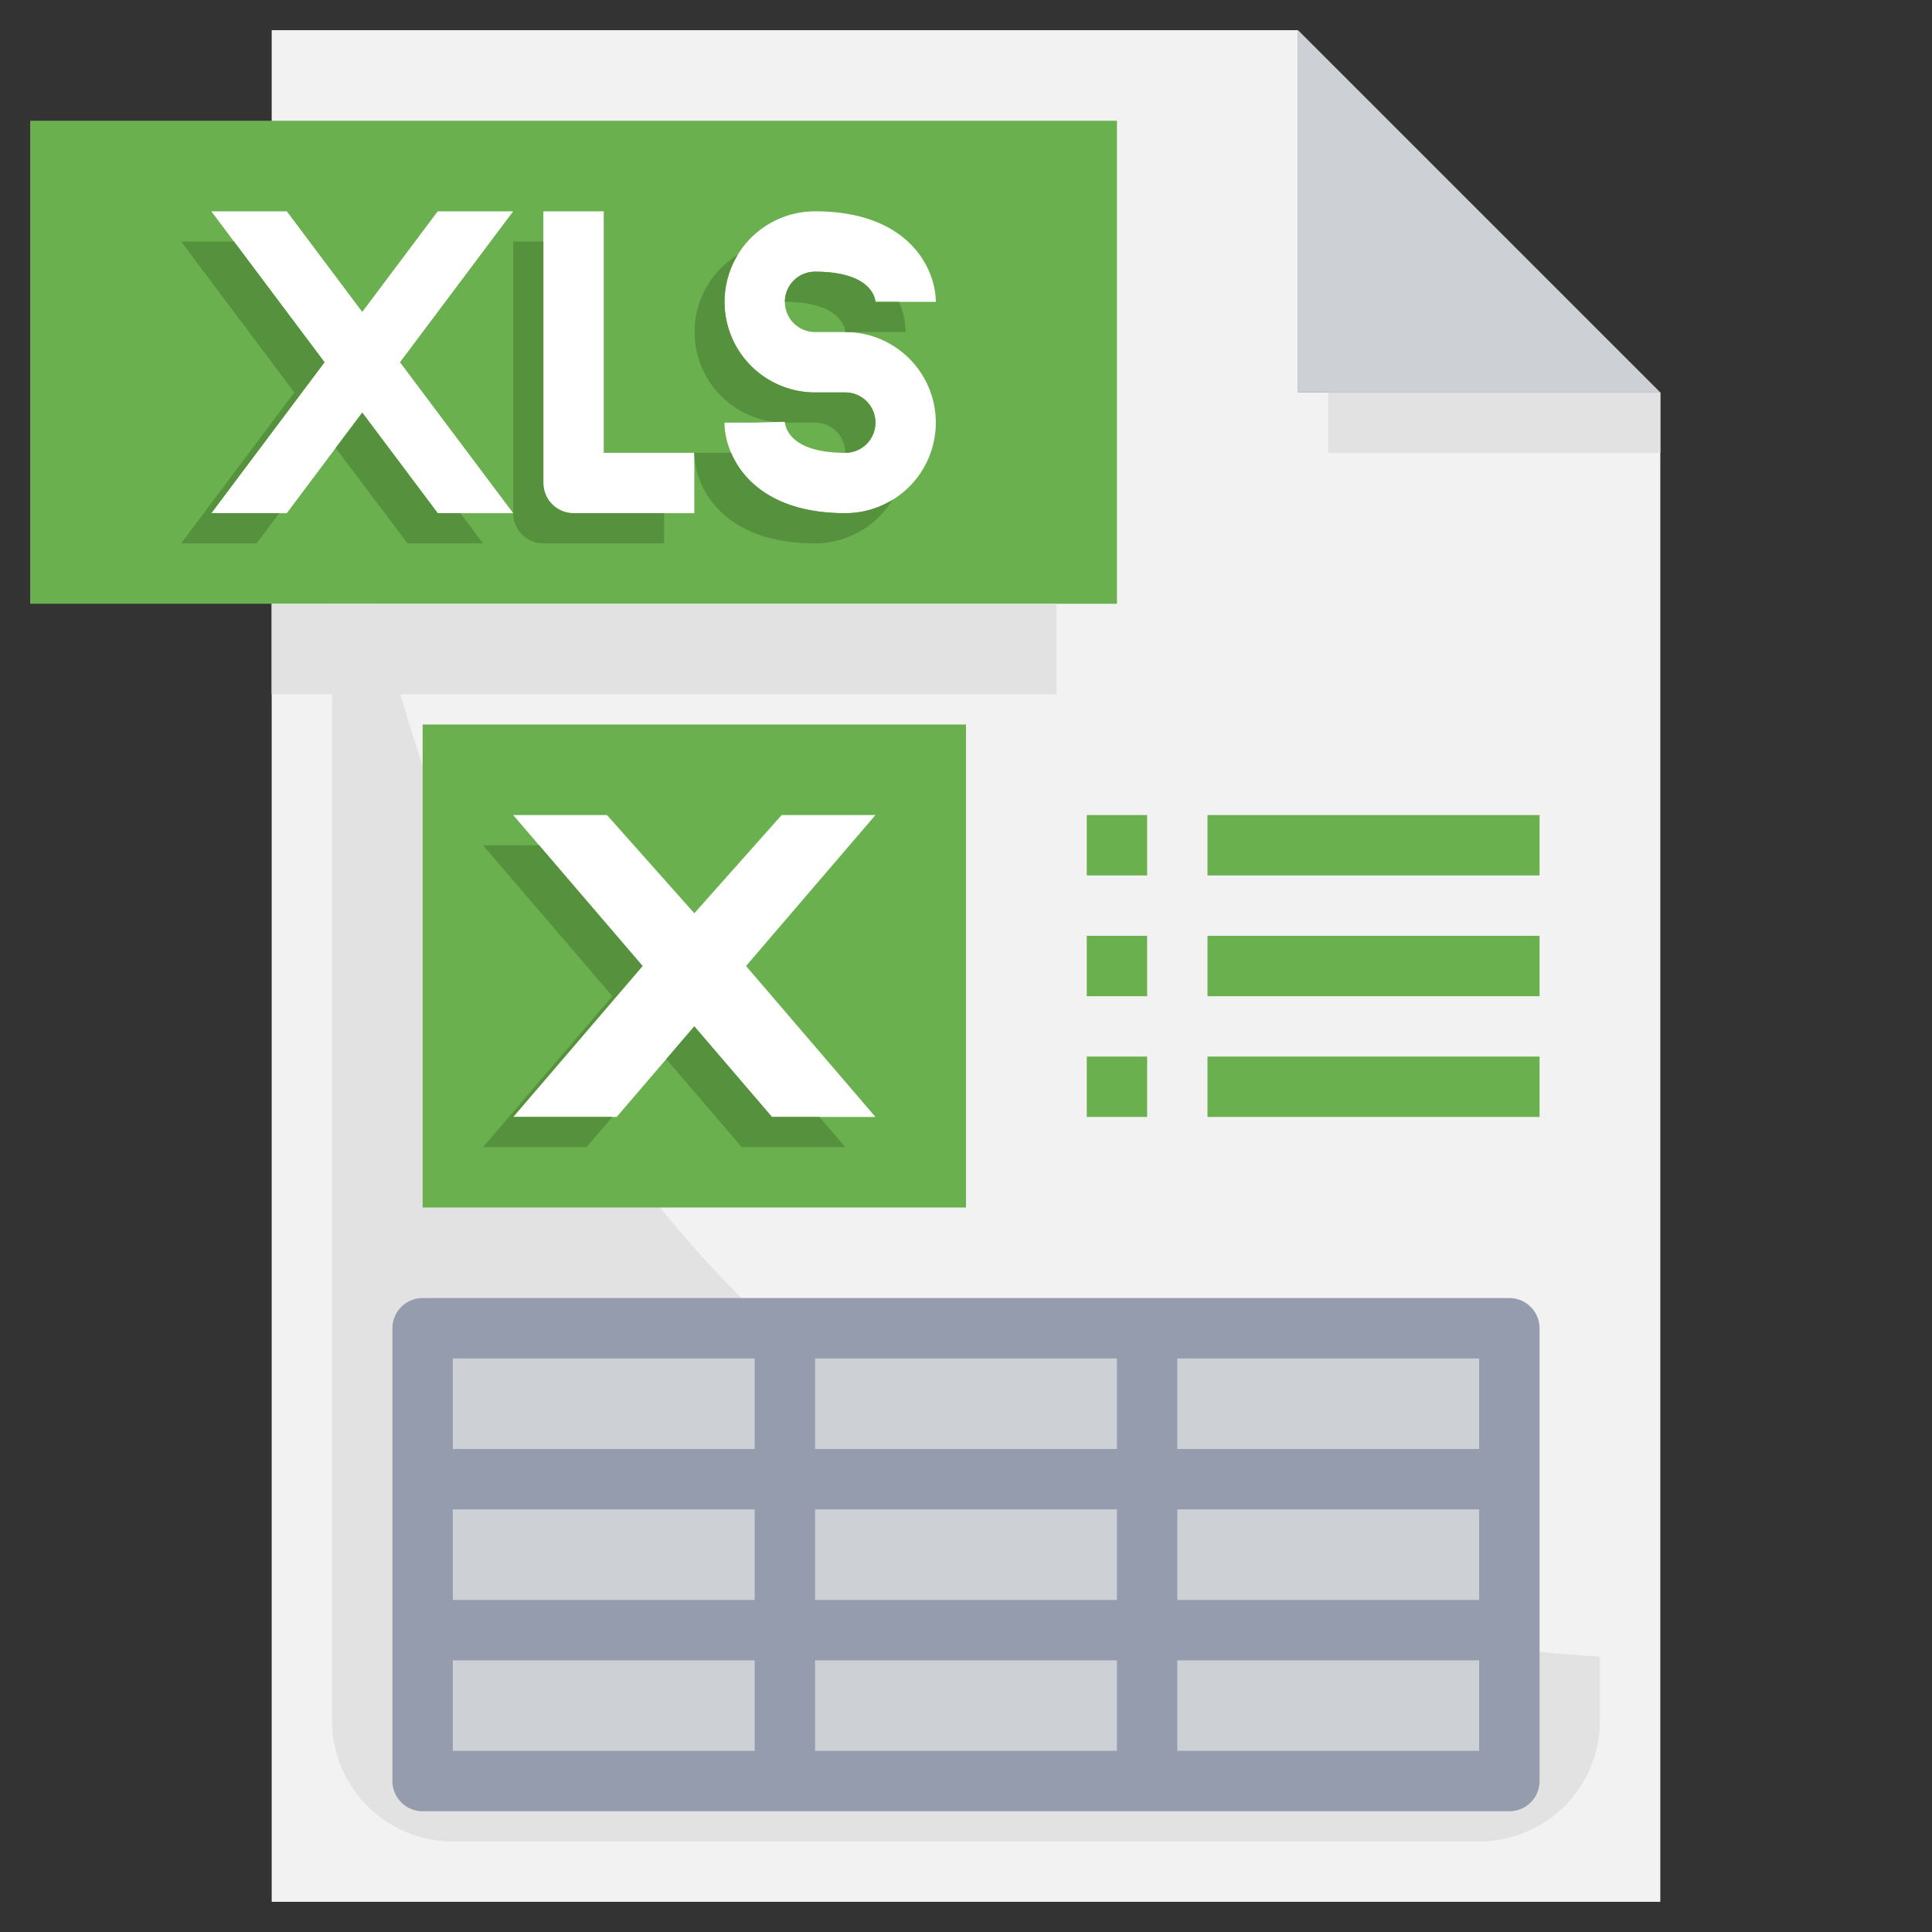 <svg xmlns="http://www.w3.org/2000/svg" viewBox="0 0 64 64"><rect x="0" y="0" width="64" height="64" fill="#333333" stroke="none"/><g id="_15-XLS" data-name="15-XLS"><path d="M43,1,55,13H43Z" style="fill:#cdd1d6"/><path d="M55,13V63H9V1H43V13Z" style="fill:#f2f2f2"/><path d="M11,9V57a4,4,0,0,0,4,4H49a4,4,0,0,0,4-4V54.877C11,52.289,11,9,11,9Z" style="fill:#e2e2e2"/><rect x="44" y="13" width="11" height="2" style="fill:#e2e2e2"/><rect x="1" y="4" width="36" height="16" style="fill:#6ab04e"/><rect x="9" y="20" width="26" height="3" style="fill:#e2e2e2"/><rect x="14" y="24" width="18" height="16" style="fill:#6ab04e"/><rect x="14" y="44" width="36" height="15" style="fill:#cdd1d6"/><polygon points="29 27 27.286 27 25.893 27 23 30.253 20.107 27 18.714 27 17 27 21.286 32 17 37 20.429 37 23 34 25.571 37 29 37 24.714 32 29 27" style="fill:#fff"/><path d="M50,43H14a1,1,0,0,0-1,1V59a1,1,0,0,0,1,1H50a1,1,0,0,0,1-1V44A1,1,0,0,0,50,43ZM15,50H25v3H15Zm12,0H37v3H27Zm12,0H49v3H39Zm10-2H39V45H49ZM37,48H27V45H37ZM15,45H25v3H15Zm0,10H25v3H15Zm12,0H37v3H27Zm22,3H39V55H49Z" style="fill:#949cae"/><polygon points="9.5 17 14.5 17 12 13.667 9.5 17" style="fill:none"/><path d="M28,17c-3.164,0-4-1.962-4-3h1l1-.029c.011.172.16,1.029,2,1.029a1,1,0,0,0,0-2H27a3,3,0,0,1,0-6c3.164,0,4,1.962,4,3H29c-.011-.143-.16-1-2-1a1,1,0,0,0,0,2h1a3,3,0,0,1,0,6Z" style="fill:#fff"/><path d="M23,17H19a1,1,0,0,1-1-1V7h2v8h3Z" style="fill:#fff"/><polygon points="17 7 14.5 7 12 10.333 9.5 7 7 7 10.75 12 7 17 9.5 17 12 13.667 14.5 17 17 17 13.25 12 17 7" style="fill:#fff"/><rect x="40" y="27" width="11" height="2" style="fill:#6ab04e"/><rect x="36" y="27" width="2" height="2" style="fill:#6ab04e"/><rect x="40" y="31" width="11" height="2" style="fill:#6ab04e"/><rect x="36" y="31" width="2" height="2" style="fill:#6ab04e"/><rect x="40" y="35" width="11" height="2" style="fill:#6ab04e"/><rect x="36" y="35" width="2" height="2" style="fill:#6ab04e"/><polygon points="23 34 22.071 35.083 24.571 38 28 38 27.143 37 25.571 37 23 34" style="fill:#56913d"/><polygon points="21.286 32 17.857 28 17.714 28 16 28 20.286 33 16 38 19.429 38 20.286 37 17 37 21.286 32" style="fill:#56913d"/><path d="M29.56,16.56A3.012,3.012,0,0,1,27,18c-3.16,0-4-1.96-4-3h1.22c.41.96,1.48,2,3.78,2A2.981,2.981,0,0,0,29.56,16.56Z" style="fill:#56913d"/><path d="M29,14a1,1,0,0,1-1,1,1,1,0,0,0-1-1H26v-.03l-.3.01h-.01a3,3,0,0,1-1.25-5.54A3,3,0,0,0,27,13h1A1,1,0,0,1,29,14Z" style="fill:#56913d"/><path d="M30,11H28c-.01-.14-.16-1-2-1a1,1,0,0,1,1-1c1.84,0,1.99.86,2,1h.78A2.522,2.522,0,0,1,30,11Z" style="fill:#56913d"/><path d="M22,17v1H18a1,1,0,0,1-1-1V8h1v8a1,1,0,0,0,1,1Z" style="fill:#56913d"/><polygon points="7 17 9.25 17 8.5 18 6 18 9.75 13 6 8 7.75 8 10.75 12 7 17" style="fill:#56913d"/><polygon points="16 18 13.5 18 11.12 14.84 12 13.67 14.5 17 15.25 17 16 18" style="fill:#56913d"/></g></svg>